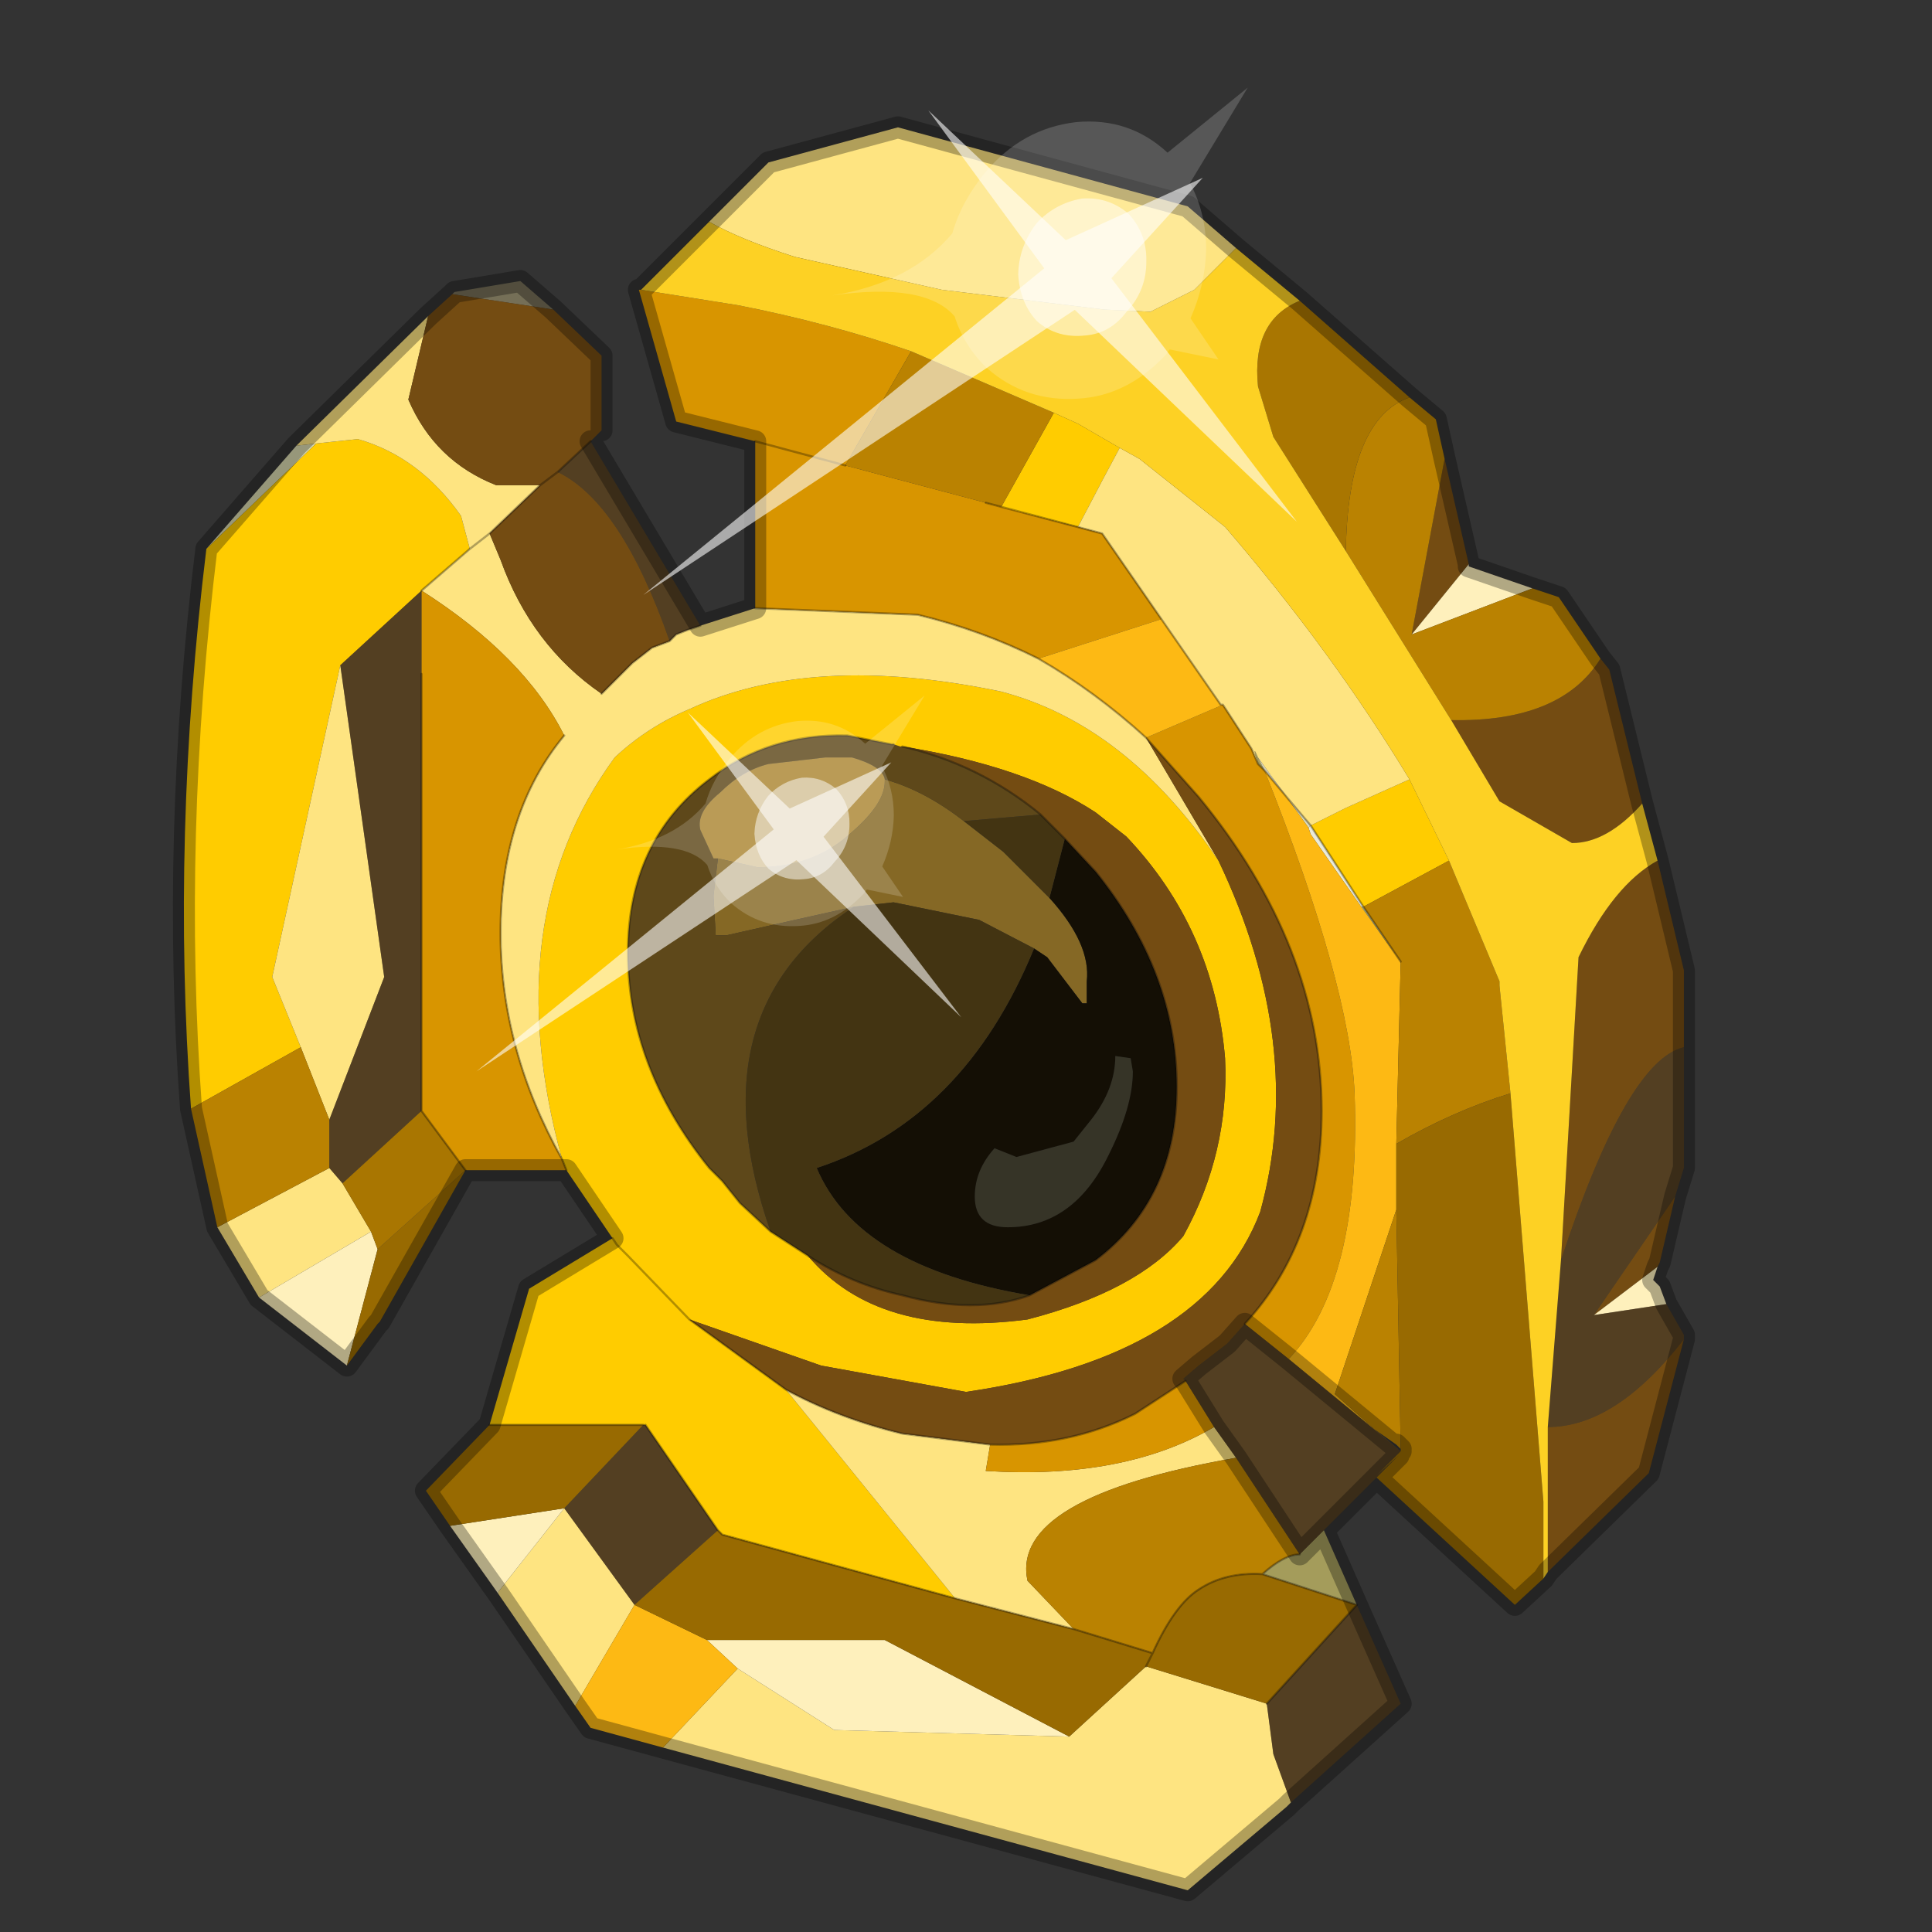 <?xml version="1.0" encoding="UTF-8" standalone="no"?>
<svg xmlns:xlink="http://www.w3.org/1999/xlink" height="440.0px" width="440.0px" xmlns="http://www.w3.org/2000/svg">
  <rect width="100%" height="100%" fill="#333333" stroke="none"/>
  <g transform="matrix(10.0, 0.0, 0.0, 10.0, 0.0, 0.0)">
    <use height="44.0" transform="matrix(1.0, 0.0, 0.0, 1.0, 0.0, 0.0)" width="44.0" xlink:href="#shape0"/>
    <use height="20.95" transform="matrix(0.428, 0.063, 0.097, -0.466, 10.85, 24.4)" width="24.45" xlink:href="#sprite0"/>
    <use height="20.95" transform="matrix(0.577, 0.085, 0.131, -0.629, 14.65, 13.55)" width="24.45" xlink:href="#sprite0"/>
  </g>
  <defs>
    <g id="shape0" transform="matrix(1.0, 0.0, 0.0, 1.0, 0.0, 0.0)">
      <path d="M44.0 44.0 L0.0 44.0 0.0 0.0 44.0 0.0 44.0 44.0" fill="#43adca" fill-opacity="0.0" fill-rule="evenodd" stroke="none"/>
      <path d="M4.7 12.5 L6.75 10.15 7.2 10.1 4.7 12.5" fill="#d8d8af" fill-rule="evenodd" stroke="none"/>
      <path d="M25.4 24.05 L25.75 24.1 25.8 24.4 Q25.8 25.2 25.25 26.3 24.45 27.95 22.95 27.95 22.2 27.95 22.2 27.25 22.2 26.65 22.65 26.15 L23.15 26.35 24.45 26.0 24.85 25.5 Q25.4 24.8 25.4 24.05" fill="#363427" fill-rule="evenodd" stroke="none"/>
      <path d="M28.65 17.4 Q28.5 16.9 28.65 17.25 L28.8 17.55 28.65 17.4 M30.15 34.85 L30.9 36.55 28.75 35.85 Q29.25 35.4 29.6 35.4 L30.15 34.85" fill="#a49c5b" fill-rule="evenodd" stroke="none"/>
      <path d="M20.15 17.75 Q21.05 18.0 21.95 18.7 L22.85 19.4 23.9 20.45 Q24.85 21.5 24.75 22.35 L24.75 22.85 24.65 22.85 23.85 21.8 23.55 21.6 22.3 20.95 20.35 20.55 19.45 20.65 18.1 20.95 16.55 21.3 16.3 21.3 16.25 20.4 16.35 19.55 17.25 19.75 Q18.55 19.75 19.4 18.95 20.15 18.3 20.15 17.8 L20.15 17.75" fill="#856825" fill-rule="evenodd" stroke="none"/>
      <path d="M21.95 18.7 Q21.05 18.0 20.15 17.75 20.1 17.45 19.4 17.25 L18.8 17.25 17.5 17.4 Q16.9 17.55 16.4 18.05 15.85 18.5 15.95 18.9 L16.25 19.55 16.35 19.55 16.25 20.4 16.3 21.3 16.55 21.3 18.1 20.95 19.45 20.65 Q15.8 23.05 17.55 28.05 L16.85 27.4 16.45 26.9 16.15 26.6 Q14.3 24.3 14.3 21.7 14.3 19.15 16.15 17.75 17.5 16.7 19.3 16.75 L20.3 16.95 20.35 16.95 20.5 17.0 20.55 17.0 Q22.3 17.4 23.7 18.55 L21.95 18.7" fill="#5e481a" fill-rule="evenodd" stroke="none"/>
      <path d="M20.15 17.75 L20.15 17.8 Q20.15 18.3 19.4 18.95 18.55 19.75 17.25 19.75 L16.35 19.55 16.25 19.55 15.95 18.9 Q15.85 18.5 16.4 18.05 16.9 17.55 17.5 17.4 L18.8 17.25 19.4 17.25 Q20.1 17.45 20.15 17.75" fill="#ab8632" fill-rule="evenodd" stroke="none"/>
      <path d="M31.0 20.65 L31.05 20.65 31.9 21.9 31.0 20.65" fill="#afaf7a" fill-rule="evenodd" stroke="none"/>
      <path d="M29.8 18.85 L29.85 18.8 31.05 20.65 31.0 20.65 29.85 19.0 29.8 18.85" fill="#ebebd8" fill-rule="evenodd" stroke="none"/>
      <path d="M29.3 18.15 L29.85 18.8 29.8 18.85 29.3 18.15" fill="#e0dfc0" fill-rule="evenodd" stroke="none"/>
      <path d="M28.65 17.25 L29.3 18.15 28.8 17.55 28.65 17.25" fill="#d5d0b3" fill-rule="evenodd" stroke="none"/>
      <path d="M23.55 21.6 L23.85 21.8 24.65 22.85 24.75 22.85 24.75 22.35 Q24.85 21.5 23.9 20.45 L24.25 19.1 24.95 19.85 Q26.8 22.15 26.8 24.75 26.8 27.3 24.95 28.7 L23.45 29.5 Q19.55 28.85 18.6 26.6 21.95 25.5 23.55 21.6 M25.4 24.05 Q25.4 24.8 24.85 25.5 L24.45 26.0 23.15 26.35 22.65 26.15 Q22.2 26.65 22.2 27.25 22.2 27.95 22.95 27.95 24.45 27.95 25.25 26.3 25.8 25.2 25.8 24.4 L25.75 24.1 25.4 24.05" fill="#140f05" fill-rule="evenodd" stroke="none"/>
      <path d="M19.45 20.65 L20.35 20.55 22.3 20.95 23.55 21.6 Q21.95 25.5 18.6 26.6 19.55 28.85 23.45 29.5 22.2 29.95 20.55 29.5 19.4 29.25 18.4 28.6 L17.55 28.05 Q15.8 23.05 19.45 20.65 M23.9 20.45 L22.85 19.4 21.95 18.7 23.7 18.55 24.25 19.1 23.9 20.45" fill="#433412" fill-rule="evenodd" stroke="none"/>
      <path d="M10.3 6.7 L10.35 6.65 11.85 6.4 12.6 7.05 10.3 6.7" fill="#756f57" fill-rule="evenodd" stroke="none"/>
      <path d="M24.0 9.4 L24.55 9.65 25.5 10.2 25.1 10.95 24.55 12.0 22.8 11.55 24.0 9.4 M32.1 17.75 L33.0 19.6 31.05 20.65 29.85 18.8 30.65 18.4 32.1 17.75 M10.7 12.5 L9.6 13.45 7.75 15.15 6.2 22.25 6.85 23.85 4.35 25.25 Q3.9 19.05 4.7 12.5 L7.2 10.1 8.15 10.0 Q9.55 10.4 10.5 11.75 L10.7 12.5 M12.8 26.4 Q11.3 20.95 14.0 17.25 14.75 16.55 15.7 16.15 18.5 14.85 22.8 15.75 25.65 16.5 27.75 19.6 29.75 23.8 28.7 27.6 27.45 30.9 22.0 31.7 L18.7 31.1 15.7 30.05 14.3 28.6 14.05 28.35 13.95 28.2 12.9 26.65 12.8 26.4 M20.55 17.0 L20.5 17.0 20.35 16.95 20.3 16.95 19.3 16.75 Q17.5 16.7 16.15 17.75 14.3 19.15 14.3 21.7 14.3 24.3 16.15 26.6 L16.45 26.9 16.85 27.4 17.55 28.05 18.4 28.6 Q20.0 30.5 23.4 30.05 25.9 29.4 26.95 28.15 28.0 26.25 27.9 24.1 27.65 21.15 25.65 19.05 L24.95 18.5 Q23.35 17.45 20.55 17.0 M17.9 31.65 L21.75 36.4 16.45 34.95 16.35 34.85 14.7 32.45 14.65 32.45 11.15 32.45 12.05 29.35 13.95 28.2 14.05 28.35 14.3 28.6 15.7 30.05 17.9 31.65" fill="#ffcc00" fill-rule="evenodd" stroke="none"/>
      <path d="M28.15 5.65 L27.2 6.6 26.2 7.1 25.15 7.05 21.45 6.6 18.1 5.85 Q16.85 5.45 16.15 5.05 L17.5 3.7 20.45 2.9 27.05 4.7 28.15 5.65 M25.5 10.2 L25.95 10.45 27.9 12.0 Q30.35 14.85 32.1 17.75 L30.65 18.4 29.85 18.8 29.3 18.15 28.65 17.25 Q28.5 16.9 28.65 17.4 L28.5 17.05 27.85 16.05 27.8 16.05 26.45 14.1 25.1 12.15 24.55 12.0 25.1 10.95 25.5 10.2 M23.65 15.0 Q24.95 15.75 26.1 16.8 L27.75 19.6 Q25.65 16.5 22.8 15.75 18.5 14.85 15.7 16.15 14.75 16.55 14.0 17.25 11.3 20.95 12.8 26.4 11.4 23.9 11.4 21.25 11.4 18.5 12.85 16.75 11.95 14.95 9.6 13.45 L10.7 12.5 11.15 12.15 10.7 12.5 10.5 11.75 Q9.55 10.4 8.15 10.0 L7.2 10.1 6.75 10.15 9.75 7.2 9.3 9.1 Q9.9 10.5 11.3 11.05 L12.3 11.05 11.15 12.15 11.4 12.75 Q12.1 14.7 13.7 15.8 L14.4 15.1 14.85 14.75 15.25 14.6 15.4 14.45 15.65 14.35 15.95 14.25 17.2 13.85 20.9 14.0 Q22.35 14.35 23.65 15.0 M17.9 31.65 Q19.1 32.3 20.55 32.65 L22.55 32.9 22.45 33.5 Q25.6 33.7 27.65 32.5 L28.15 33.2 Q23.0 34.1 23.4 36.0 L24.45 37.1 21.75 36.4 17.9 31.65 M29.4 41.05 L29.3 41.15 27.05 43.05 15.1 39.8 16.8 38.0 19.0 39.4 24.35 39.55 26.1 37.95 28.85 38.8 29.0 39.95 29.4 41.05 M13.1 38.85 L11.35 36.3 11.35 36.25 12.85 34.35 14.45 36.55 13.1 38.85 M5.9 29.55 L4.95 27.95 7.5 26.6 7.8 26.95 8.45 28.05 5.9 29.55 M6.85 23.85 L6.2 22.25 7.75 15.15 8.75 22.25 7.5 25.5 6.85 23.85" fill="#fee481" fill-rule="evenodd" stroke="none"/>
      <path d="M35.25 35.8 L35.25 32.5 Q36.8 32.5 38.35 30.5 L37.55 33.55 35.25 35.8 M35.55 28.7 L35.95 21.8 Q36.75 20.15 37.75 19.6 L38.35 22.1 38.35 23.85 Q37.05 24.15 35.55 28.7 M37.4 18.3 Q36.6 19.2 35.8 19.2 L34.15 18.25 33.05 16.4 Q35.55 16.45 36.45 15.0 L36.65 15.25 37.4 18.3 M32.9 10.45 L33.45 12.85 32.15 14.45 32.9 10.45 M26.1 16.8 L27.3 18.15 Q30.1 21.55 30.1 25.3 30.1 28.25 28.35 30.15 L27.95 30.6 27.3 31.1 26.95 31.4 27.0 31.45 25.85 32.2 Q24.35 32.95 22.55 32.9 L20.55 32.65 Q19.1 32.3 17.9 31.65 L15.7 30.05 18.7 31.1 22.0 31.7 Q27.45 30.9 28.7 27.6 29.75 23.8 27.75 19.6 L26.1 16.8 M15.25 14.6 L14.85 14.75 14.4 15.1 13.7 15.8 Q12.1 14.7 11.4 12.75 L11.15 12.15 12.3 11.05 11.3 11.05 Q9.9 10.5 9.3 9.1 L9.75 7.2 10.3 6.7 12.6 7.05 13.7 8.1 13.7 9.8 13.45 10.05 12.7 10.75 Q14.15 11.45 15.25 14.6 M23.7 18.55 Q22.3 17.4 20.55 17.0 23.35 17.45 24.95 18.5 L25.65 19.05 Q27.65 21.15 27.9 24.1 28.0 26.25 26.95 28.15 25.9 29.4 23.4 30.05 20.0 30.5 18.4 28.6 19.4 29.25 20.55 29.5 22.2 29.95 23.45 29.5 L24.95 28.7 Q26.8 27.3 26.8 24.75 26.8 22.15 24.95 19.85 L24.25 19.1 23.7 18.55 M38.15 27.25 L37.8 28.75 37.75 28.85 36.3 29.95 38.15 27.25 M12.3 11.05 L12.7 10.75 12.3 11.05" fill="#744c12" fill-rule="evenodd" stroke="none"/>
      <path d="M33.45 12.85 L33.45 12.9 34.9 13.4 32.15 14.45 33.45 12.85 M37.75 28.85 L37.65 29.15 37.8 29.3 37.95 29.7 36.3 29.95 37.75 28.85 M11.35 36.3 L10.25 34.75 12.85 34.35 11.35 36.25 11.35 36.3 M7.9 31.1 L5.9 29.55 8.45 28.05 8.6 28.45 7.9 31.1 M24.35 39.55 L19.0 39.4 16.8 38.0 16.1 37.35 20.15 37.35 24.35 39.55" fill="#fef0bc" fill-rule="evenodd" stroke="none"/>
      <path d="M14.6 6.6 L16.8 6.95 Q18.85 7.35 20.75 8.0 L19.25 10.6 22.45 11.45 25.1 12.15 26.45 14.1 23.65 15.0 Q22.35 14.35 20.9 14.0 L17.2 13.85 17.2 10.05 15.4 9.6 14.55 6.6 14.6 6.6 M27.85 16.05 L28.5 17.05 28.65 17.4 28.8 17.55 Q30.75 22.45 30.85 24.9 31.0 29.2 29.35 30.95 L28.35 30.15 Q30.1 28.25 30.1 25.3 30.1 21.55 27.3 18.15 L26.1 16.8 27.85 16.05 M9.6 13.45 Q11.95 14.95 12.85 16.75 11.4 18.5 11.4 21.25 11.4 23.9 12.8 26.4 L12.9 26.65 10.6 26.65 9.6 25.3 9.6 15.35 9.6 13.45 M27.65 32.5 Q25.6 33.7 22.45 33.5 L22.55 32.9 Q24.35 32.95 25.85 32.2 L27.0 31.45 27.65 32.5 M19.25 10.6 L17.2 10.05 19.25 10.6" fill="#d89500" fill-rule="evenodd" stroke="none"/>
      <path d="M26.45 14.1 L27.8 16.05 27.85 16.05 26.1 16.8 Q24.95 15.75 23.65 15.0 L26.45 14.1 M28.8 17.55 L29.3 18.15 29.8 18.85 29.85 19.0 31.0 20.65 31.9 21.9 31.8 26.05 31.8 27.55 30.4 31.75 31.3 32.55 31.9 33.05 29.35 30.95 Q31.0 29.2 30.85 24.9 30.75 22.45 28.8 17.55 M15.1 39.8 L13.45 39.35 13.1 38.85 14.45 36.55 16.1 37.35 16.8 38.0 15.1 39.8" fill="#fdb914" fill-rule="evenodd" stroke="none"/>
      <path d="M20.75 8.0 L24.0 9.4 22.8 11.55 22.45 11.45 19.25 10.6 20.75 8.0 M33.0 19.6 L34.15 22.35 34.15 22.45 34.4 24.9 Q33.1 25.3 31.8 26.05 L31.9 21.9 31.05 20.65 33.0 19.6 M33.05 16.4 L30.65 12.55 Q30.7 9.55 32.1 9.05 L32.7 9.55 32.9 10.45 32.15 14.45 34.9 13.4 35.5 13.6 36.45 15.0 Q35.55 16.45 33.05 16.4 M24.45 37.1 L23.4 36.0 Q23.0 34.1 28.15 33.2 L29.6 35.4 Q29.25 35.4 28.75 35.85 27.9 35.8 27.3 36.2 26.75 36.55 26.25 37.65 L24.45 37.1 M31.3 32.55 L30.4 31.75 31.8 27.55 31.9 33.0 31.85 32.95 31.8 32.9 31.3 32.55 M4.95 27.95 L4.35 25.25 6.85 23.85 7.5 25.5 7.5 26.6 4.95 27.95" fill="#ba8201" fill-rule="evenodd" stroke="none"/>
      <path d="M35.25 32.5 L35.55 28.7 Q37.05 24.15 38.35 23.85 L38.35 26.6 38.15 27.25 36.3 29.95 37.95 29.7 38.35 30.4 38.35 30.5 Q36.8 32.5 35.25 32.5 M28.35 30.15 L29.35 30.95 31.9 33.05 31.35 33.6 31.85 33.15 31.35 33.65 30.15 34.85 29.6 35.4 28.15 33.2 27.65 32.5 27.0 31.45 26.95 31.4 27.3 31.1 27.95 30.6 28.35 30.15 M15.95 14.25 L15.65 14.35 15.4 14.45 15.25 14.6 Q14.15 11.45 12.7 10.75 L13.45 10.05 15.95 14.25 M30.9 36.55 L31.9 38.8 29.4 41.05 29.0 39.95 28.85 38.8 30.9 36.55 M7.5 25.5 L8.75 22.25 7.75 15.15 9.6 13.45 9.6 15.35 9.6 25.3 7.8 26.95 7.5 26.6 7.5 25.5 M14.65 32.45 L14.7 32.45 16.35 34.85 14.45 36.55 12.85 34.35 14.65 32.45" fill="#744c12" fill-opacity="0.49" fill-rule="evenodd" stroke="none"/>
      <path d="M34.4 24.9 L35.15 34.2 35.15 35.95 34.5 36.55 31.35 33.65 31.85 33.15 31.35 33.6 31.9 33.05 31.9 33.0 31.8 27.55 31.8 26.05 Q33.1 25.3 34.4 24.9 M21.75 36.4 L24.45 37.1 26.25 37.65 Q26.75 36.55 27.3 36.2 27.9 35.8 28.75 35.85 L30.9 36.55 28.85 38.8 26.1 37.95 24.35 39.55 20.15 37.35 16.1 37.35 14.45 36.55 16.35 34.85 16.45 34.95 21.75 36.4 M10.25 34.75 L9.7 33.95 11.15 32.45 14.65 32.45 12.85 34.35 10.25 34.75 M10.6 26.65 L8.65 30.1 8.6 30.15 7.9 31.1 8.6 28.45 10.6 26.65 M26.1 37.95 L26.25 37.65 26.1 37.95" fill="#986a01" fill-rule="evenodd" stroke="none"/>
      <path d="M30.65 12.55 L29.0 9.95 28.65 8.8 Q28.5 7.3 29.6 6.85 L32.1 9.05 Q30.7 9.55 30.65 12.55 M9.6 25.3 L10.6 26.65 8.6 28.45 8.45 28.05 7.8 26.95 9.6 25.3" fill="#a97601" fill-rule="evenodd" stroke="none"/>
      <path d="M16.15 5.05 Q16.85 5.45 18.1 5.85 L21.45 6.6 25.15 7.05 26.2 7.1 27.2 6.6 28.15 5.65 29.6 6.85 Q28.5 7.3 28.65 8.8 L29.0 9.95 30.65 12.55 33.05 16.4 34.15 18.25 35.8 19.2 Q36.6 19.2 37.4 18.3 L37.75 19.6 Q36.75 20.15 35.95 21.8 L35.55 28.7 35.25 32.5 35.25 35.8 35.15 35.95 35.15 34.2 34.4 24.9 34.15 22.45 34.15 22.35 33.0 19.6 32.1 17.75 Q30.35 14.85 27.9 12.0 L25.95 10.45 25.5 10.2 24.55 9.65 24.0 9.4 20.75 8.0 Q18.85 7.35 16.8 6.95 L14.6 6.6 16.15 5.05" fill="#fdd124" fill-rule="evenodd" stroke="none"/>
      <path d="M28.15 5.65 L27.05 4.7 20.45 2.9 17.5 3.7 16.15 5.05 14.6 6.6 M35.15 35.95 L35.25 35.8 M37.75 19.6 L37.4 18.3 M29.6 6.85 L28.15 5.65 M32.1 9.05 L32.7 9.55 32.9 10.45 33.45 12.85 33.45 12.9 34.9 13.4 35.5 13.6 36.45 15.0 36.65 15.25 37.4 18.3 M32.1 9.05 L29.6 6.85 M28.35 30.15 L29.35 30.95 M17.2 13.85 L15.95 14.25 M28.15 33.2 L27.65 32.5 27.0 31.45 26.95 31.4 27.3 31.1 27.95 30.6 28.35 30.15 M31.8 32.9 L31.85 32.95 31.9 33.0 M31.9 33.05 L31.85 32.95 M31.35 33.65 L31.85 33.15 M31.9 33.05 L29.35 30.95 M37.75 19.6 L38.35 22.1 38.35 23.85 38.35 26.6 38.15 27.25 37.8 28.75 37.75 28.85 37.65 29.15 37.8 29.3 37.95 29.7 38.35 30.4 38.35 30.5 37.55 33.55 35.25 35.8 M35.15 35.95 L34.5 36.55 31.35 33.65 30.15 34.85 30.9 36.55 31.9 38.8 29.4 41.05 29.3 41.15 27.05 43.05 15.1 39.8 13.45 39.35 13.1 38.85 11.35 36.3 10.25 34.75 9.7 33.95 11.15 32.45 12.05 29.35 13.95 28.2 12.9 26.65 10.6 26.65 8.65 30.1 M8.6 30.15 L7.9 31.1 5.9 29.55 4.95 27.95 4.35 25.25 Q3.9 19.05 4.7 12.5 L6.75 10.15 9.75 7.2 10.3 6.7 10.35 6.65 11.85 6.4 12.6 7.05 13.7 8.1 13.7 9.8 M13.45 10.05 L15.95 14.25 M29.6 35.4 L28.15 33.2 M29.6 35.4 L30.15 34.85 M17.2 13.85 L17.2 10.05 15.4 9.6 14.55 6.6 14.6 6.6" fill="none" stroke="#000000" stroke-linecap="round" stroke-linejoin="round" stroke-opacity="0.302" stroke-width="0.5"/>
      <path d="M22.45 11.45 L25.1 12.15 M26.45 14.1 L27.8 16.05 27.85 16.05 28.5 17.05 28.65 17.4 M29.3 18.15 L29.85 18.8 31.05 20.65 M28.8 17.55 L28.65 17.4 M28.8 17.55 L29.3 18.15 M31.9 21.9 L31.05 20.65 M26.1 16.8 L27.3 18.15 Q30.1 21.55 30.1 25.3 30.1 28.25 28.35 30.15 M26.45 14.1 L25.1 12.15 M26.1 16.8 Q24.95 15.75 23.65 15.0 22.35 14.35 20.9 14.0 L17.2 13.85 M15.95 14.25 L15.65 14.35 15.4 14.45 15.25 14.6 14.85 14.75 14.4 15.1 13.7 15.8 M11.15 12.15 L10.7 12.5 9.6 13.45 M12.85 16.75 Q11.4 18.5 11.4 21.25 11.4 23.9 12.8 26.4 L12.9 26.65 M23.7 18.55 Q22.3 17.4 20.55 17.0 M20.35 16.95 L20.3 16.95 19.3 16.75 Q17.5 16.7 16.15 17.75 14.3 19.15 14.3 21.7 14.3 24.3 16.15 26.6 L16.45 26.9 16.85 27.4 17.55 28.05 M23.45 29.5 L24.95 28.7 Q26.8 27.3 26.8 24.75 26.8 22.15 24.95 19.85 L24.25 19.1 23.7 18.55 M18.4 28.6 L17.55 28.05 M22.55 32.9 L20.55 32.65 Q19.1 32.3 17.9 31.65 L15.7 30.05 14.3 28.6 14.05 28.35 13.95 28.2 M21.75 36.4 L24.45 37.1 26.25 37.65 26.1 37.95 M22.55 32.9 Q24.35 32.95 25.85 32.2 L27.0 31.45 M23.45 29.5 Q22.2 29.95 20.55 29.5 19.4 29.25 18.4 28.6 M28.85 38.8 L30.9 36.55 28.75 35.85 Q27.9 35.8 27.3 36.2 26.75 36.55 26.25 37.65 M28.75 35.85 Q29.25 35.4 29.6 35.4 M13.45 10.05 L12.7 10.75 12.3 11.05 11.15 12.15 M9.6 15.35 L9.6 25.3 10.6 26.65 M14.7 32.45 L16.35 34.85 16.45 34.95 21.75 36.4 M11.15 32.45 L14.65 32.45 M17.2 10.05 L19.25 10.6" fill="none" stroke="#000000" stroke-linecap="round" stroke-linejoin="round" stroke-opacity="0.302" stroke-width="0.05"/>
    </g>
    <g id="sprite0" transform="matrix(1.0, 0.0, 0.0, 1.0, 0.0, 0.0)">
      <use height="20.95" transform="matrix(1.0, 0.0, 0.0, 1.0, 0.0, 0.0)" width="24.45" xlink:href="#shape1"/>
    </g>
    <g id="shape1" transform="matrix(1.0, 0.0, 0.0, 1.0, 0.0, 0.0)">
      <path d="M14.85 11.4 Q15.8 11.6 16.25 12.45 16.85 13.3 16.6 14.35 16.4 15.3 15.55 15.9 14.65 16.4 13.65 16.2 12.65 15.9 12.1 15.1 11.6 14.2 11.8 13.2 12.1 12.2 12.9 11.65 13.8 11.15 14.85 11.4" fill="#ffffff" fill-opacity="0.588" fill-rule="evenodd" stroke="none"/>
      <path d="M18.2 11.35 L20.15 11.25 18.75 12.55 Q19.05 13.8 18.8 15.05 18.5 16.35 17.65 17.3 L19.1 20.95 16.55 18.25 Q14.8 19.3 12.8 18.85 10.8 18.35 9.75 16.65 9.05 15.5 8.95 14.3 7.75 12.35 4.85 11.5 8.3 12.45 9.7 11.4 10.3 10.4 11.35 9.75 13.1 8.75 15.1 9.15 16.95 9.5 18.1 11.15 L18.2 11.35 M14.85 11.4 Q13.8 11.15 12.9 11.65 12.1 12.2 11.8 13.2 11.6 14.2 12.1 15.1 12.65 15.9 13.65 16.2 14.65 16.4 15.55 15.9 16.4 15.3 16.6 14.35 16.85 13.3 16.25 12.45 15.8 11.6 14.85 11.4" fill="#ffffff" fill-opacity="0.176" fill-rule="evenodd" stroke="none"/>
      <path d="M15.4 13.55 L18.1 17.55 13.35 14.65 7.05 18.5 12.75 13.55 0.0 0.0 14.25 12.25 24.45 5.95 15.4 13.55" fill="#ffffff" fill-opacity="0.588" fill-rule="evenodd" stroke="none"/>
    </g>
  </defs>
</svg>
